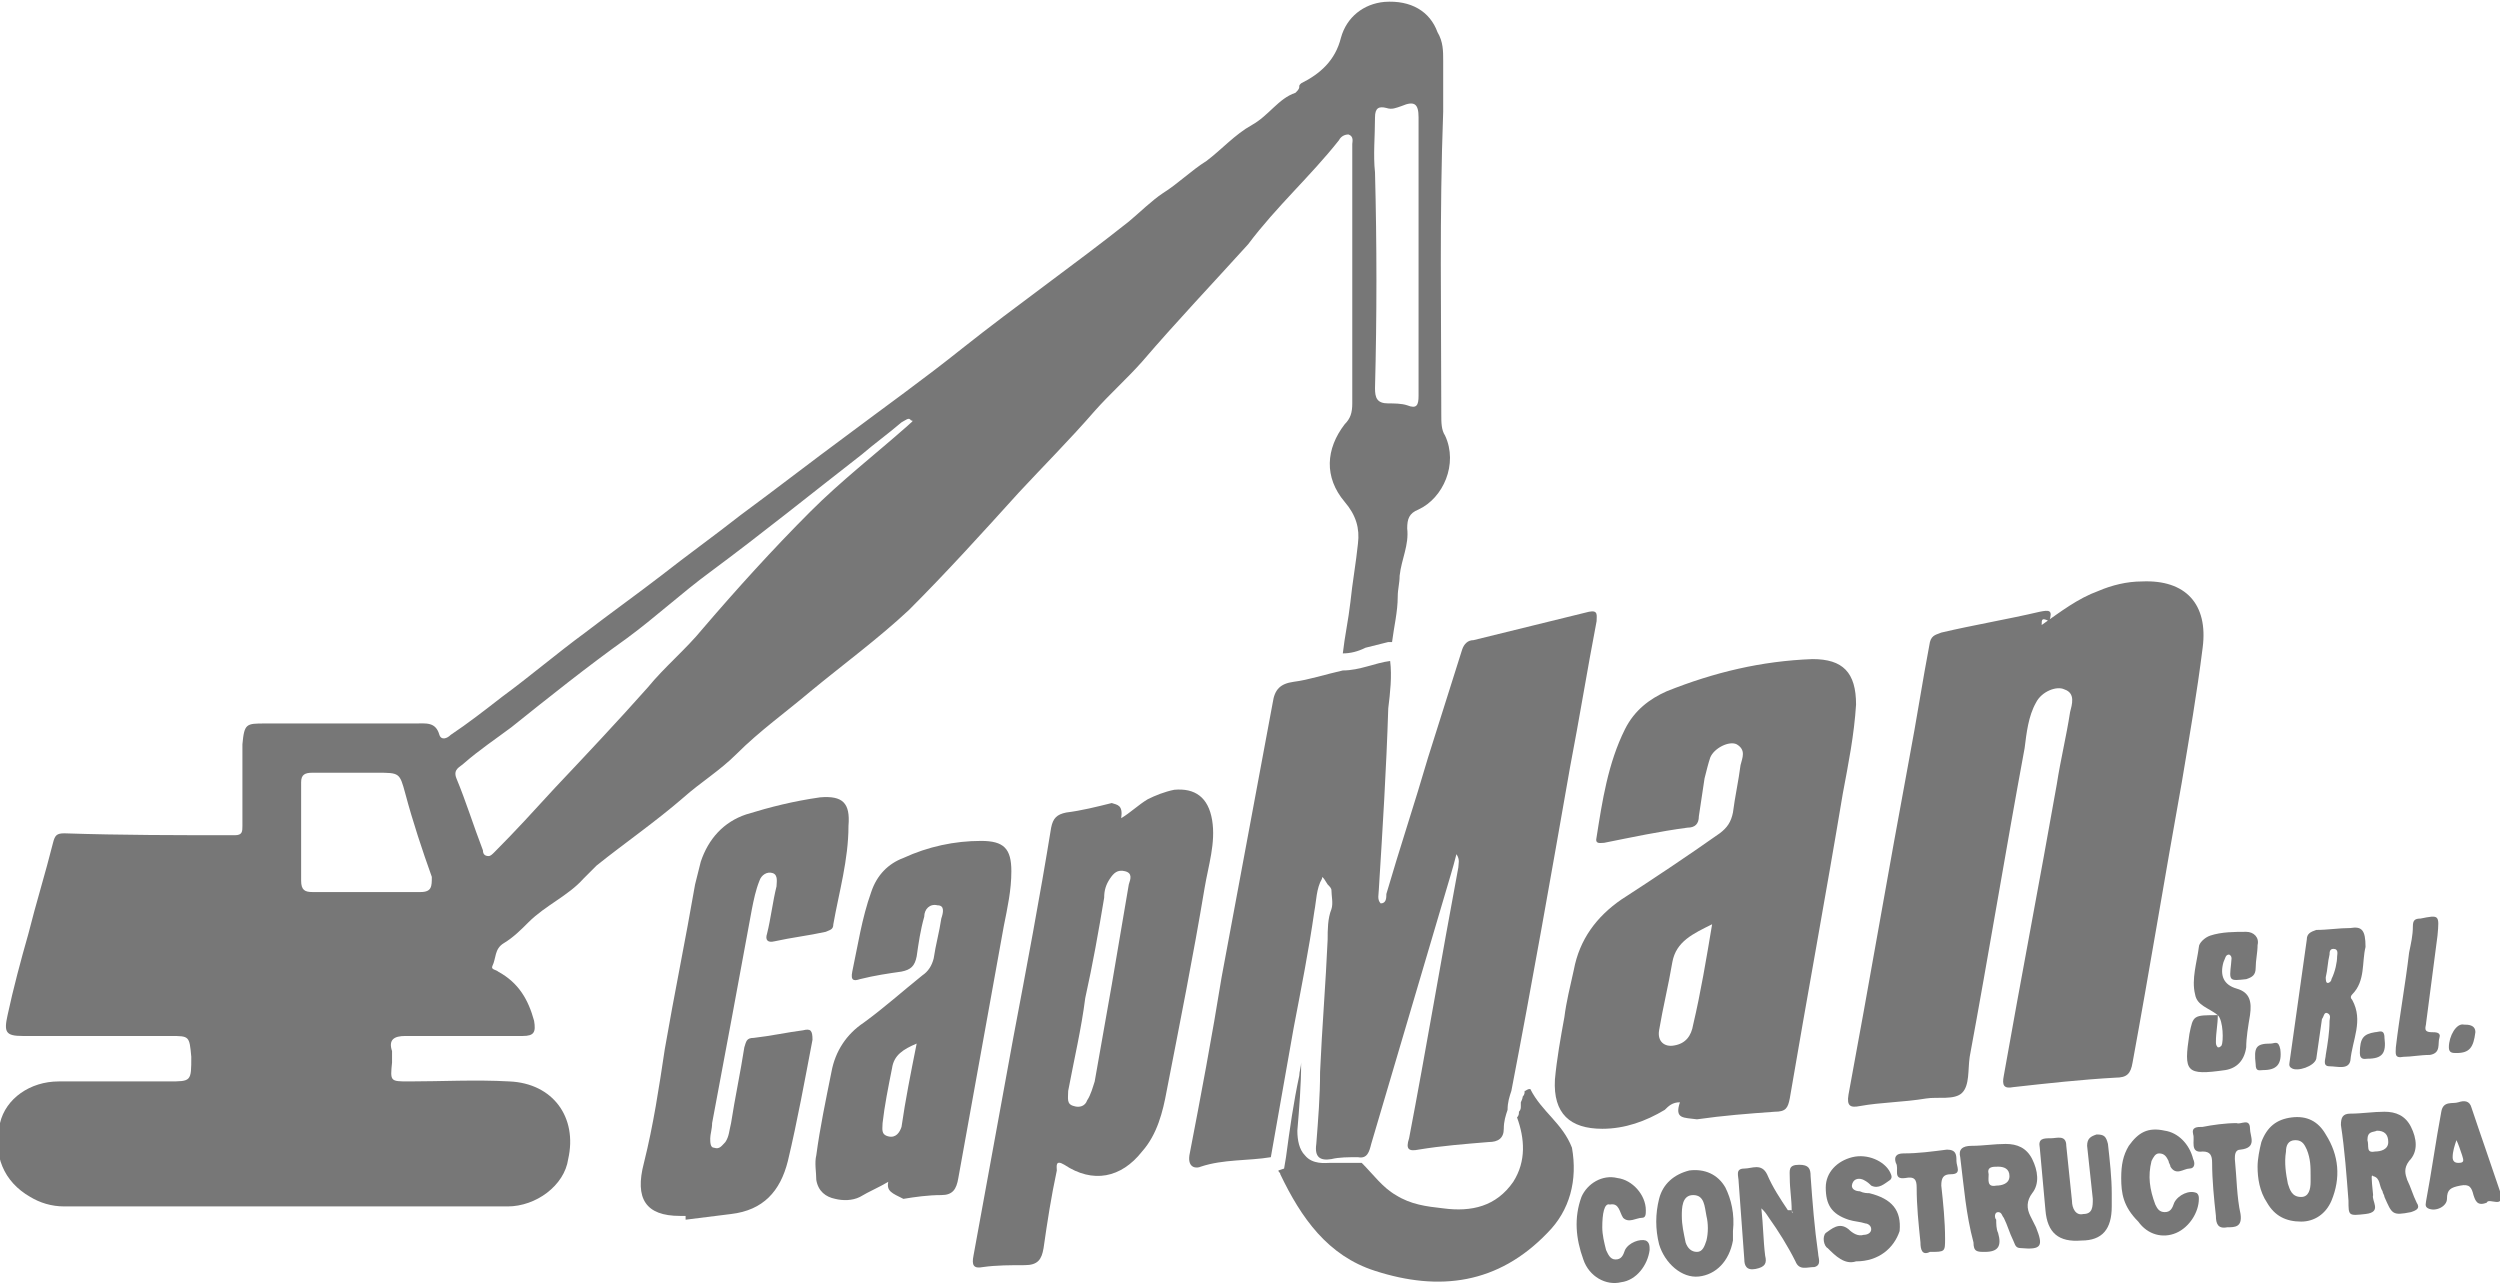 <?xml version="1.0" encoding="utf-8"?>
<!-- Generator: Adobe Illustrator 24.2.0, SVG Export Plug-In . SVG Version: 6.00 Build 0)  -->
<svg version="1.1" id="Layer_1" xmlns="http://www.w3.org/2000/svg" xmlns:xlink="http://www.w3.org/1999/xlink" x="0px" y="0px"
	 viewBox="0 0 132 68" style="enable-background:new 0 0 132 68;" xml:space="preserve">
<style type="text/css">
	.st0{fill:#777777;}
</style>
<path class="st0" d="M70.9,35.4c0.9,0,1.7-0.4,2.5-0.5c0.1,0.8,0,1.7-0.1,2.5c-0.1,3.2-0.3,6.4-0.5,9.6c0,0.2-0.1,0.5,0.1,0.7
	c0.3,0,0.3-0.3,0.3-0.5c0.7-2.4,1.5-4.8,2.2-7.2c0.6-1.9,1.2-3.8,1.8-5.7c0.1-0.3,0.3-0.5,0.6-0.5c2-0.5,4.1-1,6.1-1.5
	c0.5-0.1,0.4,0.2,0.4,0.5c-0.5,2.6-0.9,5.1-1.4,7.7c-1,5.7-2,11.4-3.1,17.1c-0.1,0.3-0.2,0.6-0.2,1c-0.1,0.3-0.2,0.6-0.2,1
	c0,0.5-0.3,0.7-0.8,0.7c-1.2,0.1-2.5,0.2-3.7,0.4c-0.5,0.1-0.7,0-0.5-0.6c0.9-4.7,1.7-9.5,2.6-14.3c0-0.2,0.1-0.4-0.1-0.7
	c-0.2,0.8-0.4,1.4-0.6,2.1c-1.3,4.4-2.6,8.8-3.9,13.2c-0.1,0.4-0.2,0.8-0.7,0.7c-0.5,0-1,0-1.4,0.1c-0.6,0.1-0.9-0.1-0.8-0.8
	c0.1-1.3,0.2-2.5,0.2-3.8c0.1-2.3,0.3-4.7,0.4-7c0-0.5,0-1.1,0.2-1.6c0.1-0.3,0-0.7,0-1c0-0.1-0.1-0.2-0.2-0.3
	c-0.3-0.5-0.3-0.4-0.3-0.3c-0.3,0.5-0.3,1.2-0.4,1.7c-0.3,2.1-0.7,4.1-1.1,6.2c-0.4,2.3-0.8,4.5-1.2,6.8c-1.2,0.2-2.5,0.1-3.7,0.5
	c-0.2,0.1-0.7,0.1-0.6-0.6c0.6-3.1,1.2-6.3,1.7-9.4c0.9-4.8,1.8-9.7,2.7-14.5c0.1-0.7,0.4-1,1.1-1.1C69.1,35.9,70,35.6,70.9,35.4"/>
<path class="st0" d="M107.8,33c1-0.7,1.9-1.4,3-1.8c0.7-0.3,1.5-0.5,2.3-0.5c2.3-0.1,3.5,1.2,3.2,3.5c-0.3,2.4-0.7,4.7-1.1,7.1
	c-0.9,5-1.7,9.9-2.6,14.8c-0.1,0.6-0.3,0.8-0.9,0.8c-1.8,0.1-3.6,0.3-5.4,0.5c-0.5,0.1-0.6-0.1-0.5-0.6c0.9-5.1,1.9-10.3,2.8-15.4
	c0.2-1.3,0.5-2.5,0.7-3.8c0.1-0.4,0.3-1-0.3-1.2c-0.4-0.2-1.2,0.1-1.5,0.7c-0.4,0.7-0.5,1.6-0.6,2.4c-1,5.4-1.9,10.9-2.9,16.3
	c-0.1,0.7,0,1.5-0.4,1.9c-0.4,0.4-1.3,0.2-1.9,0.3c-1.2,0.2-2.4,0.2-3.5,0.4c-0.5,0.1-0.7,0-0.6-0.6c1.1-5.9,2.1-11.8,3.2-17.7
	c0.4-2.1,0.7-4.1,1.1-6.2c0.1-0.4,0.4-0.4,0.6-0.5c1.7-0.4,3.5-0.7,5.2-1.1c0.5-0.1,0.7-0.1,0.5,0.5C107.8,32.6,107.8,32.7,107.8,33
	"/>
<path class="st0" d="M90.4,48.8c-1,0.5-1.9,0.9-2.1,2c-0.2,1.2-0.5,2.4-0.7,3.6c-0.1,0.6,0.3,0.9,0.8,0.8c0.6-0.1,0.9-0.5,1-1.1
	C89.8,52.4,90.1,50.6,90.4,48.8 M88.7,58.2c-0.4,0-0.6,0.2-0.8,0.4c-1,0.6-2.1,1-3.3,1c-1.7,0-2.6-0.8-2.5-2.6
	c0.1-1.1,0.3-2.2,0.5-3.3c0.1-0.8,0.3-1.6,0.5-2.5c0.3-1.6,1.2-2.8,2.5-3.7c1.7-1.1,3.5-2.3,5.2-3.5c0.4-0.3,0.6-0.6,0.7-1.1
	c0.1-0.8,0.3-1.7,0.4-2.5c0.1-0.4,0.3-0.8-0.2-1.1c-0.4-0.2-1.2,0.2-1.4,0.7c-0.1,0.3-0.2,0.7-0.3,1.1c-0.1,0.7-0.2,1.3-0.3,2
	c0,0.4-0.2,0.6-0.6,0.6c-1.5,0.2-2.9,0.5-4.4,0.8c-0.2,0-0.5,0.1-0.4-0.3c0.3-1.9,0.6-3.9,1.5-5.7c0.5-1,1.3-1.6,2.2-2
	c2.5-1,5-1.6,7.7-1.7c1.6,0,2.3,0.7,2.3,2.4c-0.1,1.6-0.4,3.1-0.7,4.7c-0.9,5.4-1.9,10.8-2.8,16.1c-0.1,0.5-0.2,0.7-0.8,0.7
	c-1.4,0.1-2.7,0.2-4.1,0.4C88.9,59,88.4,59.1,88.7,58.2"/>
<path class="st0" d="M56.4,57.6c0,0.4-0.1,0.7,0.3,0.8c0.3,0.1,0.6,0,0.7-0.3c0.2-0.3,0.3-0.7,0.4-1c0.3-1.7,0.6-3.4,0.9-5.1
	c0.3-1.8,0.6-3.5,0.9-5.3c0.1-0.3,0.2-0.6-0.2-0.7c-0.4-0.1-0.6,0.1-0.8,0.4c-0.2,0.3-0.3,0.6-0.3,1c-0.3,1.8-0.6,3.5-1,5.3
	C57.1,54.3,56.7,56,56.4,57.6 M59.2,43.2c0.5-0.3,0.9-0.7,1.4-1c0.4-0.2,0.9-0.4,1.4-0.5c1.1-0.1,1.8,0.4,2,1.6
	c0.2,1.2-0.2,2.4-0.4,3.6c-0.6,3.6-1.3,7.1-2,10.7c-0.2,1.1-0.5,2.3-1.3,3.2c-1.1,1.4-2.6,1.7-4.1,0.7c-0.5-0.3-0.4,0.1-0.4,0.3
	c-0.3,1.4-0.5,2.7-0.7,4.1c-0.1,0.6-0.3,0.9-1,0.9s-1.5,0-2.2,0.1c-0.5,0.1-0.6-0.1-0.5-0.6c0.7-3.8,1.4-7.7,2.1-11.5
	c0.7-3.7,1.4-7.4,2-11.1c0.1-0.5,0.3-0.7,0.8-0.8c0.8-0.1,1.6-0.3,2.4-0.5C59,42.5,59.3,42.5,59.2,43.2"/>
<path class="st0" d="M36.2,64.2h-0.3c-1.8,0-2.4-0.9-1.9-2.8c0.5-2,0.8-4,1.1-6c0.5-2.9,1.1-5.8,1.6-8.7c0.1-0.4,0.2-0.8,0.3-1.2
	c0.4-1.2,1.2-2.1,2.4-2.5c1.3-0.4,2.5-0.7,3.9-0.9c1.2-0.1,1.6,0.3,1.5,1.5c0,1.8-0.5,3.5-0.8,5.2c0,0.3-0.2,0.3-0.4,0.4
	c-0.9,0.2-1.8,0.3-2.7,0.5c-0.4,0.1-0.5-0.1-0.4-0.4c0.2-0.8,0.3-1.7,0.5-2.5c0-0.2,0.1-0.6-0.2-0.7c-0.3-0.1-0.6,0.1-0.7,0.4
	c-0.2,0.5-0.3,1-0.4,1.5c-0.7,3.8-1.4,7.6-2.1,11.3c0,0.3-0.1,0.6-0.1,0.8c0,0.2,0,0.5,0.2,0.5c0.3,0.1,0.4-0.1,0.6-0.3
	c0.2-0.3,0.2-0.6,0.3-1c0.2-1.3,0.5-2.7,0.7-4c0.1-0.3,0.1-0.5,0.5-0.5c0.9-0.1,1.8-0.3,2.6-0.4c0.4-0.1,0.5,0,0.5,0.5
	c-0.4,2.1-0.8,4.3-1.3,6.4c-0.4,1.6-1.3,2.6-3,2.8c-0.8,0.1-1.6,0.2-2.4,0.3C36.2,64.2,36.2,64.2,36.2,64.2"/>
<path class="st0" d="M48.4,55.1c-0.7,0.3-1.2,0.6-1.3,1.3c-0.2,1-0.4,2-0.5,2.9c0,0.3-0.1,0.6,0.3,0.7c0.4,0.1,0.6-0.2,0.7-0.5
	C47.8,58.1,48.1,56.6,48.4,55.1 M46.9,62.4c-0.5,0.3-1,0.5-1.5,0.8c-0.4,0.2-0.9,0.2-1.3,0.1c-0.5-0.1-0.9-0.4-1-1
	c0-0.4-0.1-0.9,0-1.3c0.2-1.5,0.5-2.9,0.8-4.4c0.2-1.1,0.8-2,1.7-2.6c1.1-0.8,2.1-1.7,3.1-2.5c0.3-0.2,0.5-0.5,0.6-0.9
	c0.1-0.7,0.3-1.4,0.4-2.1c0.1-0.3,0.2-0.7-0.2-0.7c-0.4-0.1-0.7,0.2-0.7,0.6c-0.2,0.7-0.3,1.4-0.4,2.1c-0.1,0.5-0.3,0.7-0.8,0.8
	c-0.7,0.1-1.4,0.2-2.2,0.4c-0.3,0.1-0.5,0.1-0.4-0.4c0.3-1.4,0.5-2.8,1-4.2c0.3-0.9,0.9-1.5,1.7-1.8c1.3-0.6,2.7-0.9,4.1-0.9
	c1.2,0,1.6,0.4,1.6,1.6c0,1-0.2,1.9-0.4,2.9c-0.8,4.4-1.6,8.9-2.4,13.3c-0.1,0.6-0.3,0.9-0.9,0.9c-0.7,0-1.4,0.1-2,0.2
	C47.1,63,46.8,62.9,46.9,62.4"/>
<path class="st0" d="M123.4,50.5c0-0.1,0.1-0.4-0.2-0.4c-0.2,0-0.2,0.2-0.2,0.3c-0.1,0.4-0.1,0.8-0.2,1.2c0,0.1,0,0.3,0.1,0.3
	c0.1,0,0.2-0.1,0.2-0.2C123.3,51.3,123.4,50.8,123.4,50.5 M124.9,50c-0.2,0.8,0,1.8-0.7,2.5c-0.1,0.1-0.1,0.2,0,0.3
	c0.6,1.1,0,2.1-0.1,3.2c-0.1,0.5-0.7,0.3-1.1,0.3c-0.4,0-0.2-0.4-0.2-0.6c0.1-0.6,0.2-1.2,0.2-1.8c0-0.1,0.1-0.3-0.1-0.4
	c-0.2-0.1-0.2,0.2-0.3,0.3c-0.1,0.7-0.2,1.4-0.3,2.1c-0.1,0.4-1,0.7-1.3,0.5c-0.2-0.1-0.1-0.3-0.1-0.4c0.3-2.1,0.6-4.3,0.9-6.4
	c0-0.3,0.2-0.4,0.5-0.5c0.6,0,1.2-0.1,1.8-0.1C124.7,48.9,124.9,49.1,124.9,50"/>
<path class="st0" d="M117.1,53.6C117.1,53.6,117.1,53.5,117.1,53.6c-0.5-0.4-1.1-0.5-1.2-1.1c-0.2-0.8,0.1-1.7,0.2-2.5
	c0-0.2,0.3-0.5,0.6-0.6c0.6-0.2,1.3-0.2,1.9-0.2c0.4,0,0.7,0.3,0.6,0.7c0,0.4-0.1,0.8-0.1,1.2c0,0.4-0.2,0.5-0.5,0.6
	c-0.9,0.1-0.9,0.1-0.8-0.8c0-0.2,0.1-0.4-0.1-0.5c-0.2,0-0.2,0.2-0.3,0.4c-0.2,0.7,0,1.2,0.7,1.4c0.7,0.2,0.8,0.7,0.7,1.4
	c-0.1,0.6-0.2,1.2-0.2,1.7c-0.1,0.7-0.5,1.1-1.1,1.2c-2.1,0.3-2.2,0.1-1.9-1.9C115.8,53.6,115.8,53.6,117.1,53.6
	c0,0.5-0.1,0.9-0.1,1.4c0,0.1,0,0.2,0.1,0.3c0.1,0,0.1,0,0.2-0.1C117.4,55,117.4,53.9,117.1,53.6"/>
<path class="st0" d="M105.5,61.6c-0.3,0-0.6,0-0.5,0.4c0,0.3-0.1,0.7,0.4,0.6c0.3,0,0.7-0.1,0.7-0.5
	C106.1,61.7,105.8,61.6,105.5,61.6 M103.5,61.1c-0.1-0.4,0.1-0.6,0.6-0.6c0.6,0,1.2-0.1,1.8-0.1s1.1,0.2,1.4,0.8
	c0.3,0.6,0.4,1.3,0,1.8c-0.3,0.4-0.3,0.8-0.1,1.2c0.1,0.2,0.2,0.4,0.3,0.6c0.4,1,0.3,1.2-0.8,1.1c-0.3,0-0.3-0.2-0.4-0.4
	c-0.2-0.4-0.3-0.8-0.5-1.2c-0.1-0.1-0.1-0.3-0.3-0.3c-0.2,0-0.2,0.3-0.1,0.4c0,0.2,0,0.5,0.1,0.7c0.2,0.7,0,1-0.7,1
	c-0.4,0-0.6,0-0.6-0.5C103.8,64.1,103.7,62.7,103.5,61.1"/>
<path class="st0" d="M125,60.2c0.1,0.3-0.1,0.7,0.4,0.6c0.3,0,0.7-0.1,0.7-0.5s-0.2-0.6-0.6-0.6C125.3,59.8,125,59.7,125,60.2
	 M125.3,63.1c-0.1,0.3,0.5,0.9-0.4,1c-0.9,0.1-0.9,0.1-0.9-0.7c-0.1-1.3-0.2-2.7-0.4-4c0-0.4,0.1-0.6,0.5-0.6c0.6,0,1.2-0.1,1.8-0.1
	s1.1,0.2,1.4,0.8s0.4,1.3-0.1,1.8c-0.3,0.4-0.2,0.7-0.1,1c0.2,0.4,0.3,0.8,0.5,1.2c0.2,0.3,0,0.4-0.3,0.5c-1,0.2-1,0.1-1.4-0.8
	c0-0.1-0.1-0.2-0.1-0.3c-0.2-0.3-0.1-0.7-0.5-0.8C125.2,62,125.2,62.1,125.3,63.1"/>
<path class="st0" d="M94.6,63.9C94.6,63.9,94.6,63.9,94.6,63.9C94.6,64.1,94.7,64.1,94.6,63.9L94.6,63.9
	C94.6,63.9,94.6,63.9,94.6,63.9 M93,63.8c0.1,0.9,0.1,1.7,0.2,2.5c0.1,0.4,0,0.6-0.5,0.7s-0.6-0.2-0.6-0.5c-0.1-1.4-0.2-2.7-0.3-4.1
	c0-0.3-0.2-0.7,0.3-0.7c0.4,0,0.9-0.3,1.2,0.3c0.3,0.7,0.7,1.3,1.1,1.9c0.1,0,0.1,0,0.2,0c0-0.6-0.1-1.1-0.1-1.7
	c0-0.4-0.1-0.7,0.5-0.7c0.5,0,0.6,0.2,0.6,0.6c0.1,1.4,0.2,2.7,0.4,4.1c0,0.2,0.2,0.6-0.2,0.7c-0.4,0-0.8,0.2-1-0.3
	c-0.4-0.8-0.9-1.6-1.4-2.3C93.2,64,93.2,64,93,63.8"/>
<path class="st0" d="M98,66.6c-0.6,0.2-1.1-0.3-1.5-0.7c-0.2-0.1-0.3-0.6-0.1-0.8c0.3-0.2,0.7-0.6,1.2-0.2c0.2,0.2,0.5,0.4,0.8,0.3
	c0.2,0,0.4-0.1,0.4-0.3s-0.2-0.3-0.3-0.3c-0.3-0.1-0.6-0.1-0.9-0.2c-0.9-0.3-1.2-0.8-1.2-1.7c0-0.8,0.6-1.4,1.4-1.6
	c0.8-0.2,1.7,0.2,2,0.8c0.1,0.2,0.1,0.3,0,0.4c-0.3,0.2-0.6,0.5-1,0.3c-0.1-0.1-0.2-0.2-0.4-0.3c-0.2-0.1-0.5-0.1-0.6,0.2
	s0.2,0.4,0.4,0.4c0.2,0.1,0.4,0.1,0.5,0.1c1.2,0.3,1.7,0.9,1.6,2C100,65.9,99.2,66.6,98,66.6"/>
<path class="st0" d="M88.8,64.2c0,0.5,0.1,0.9,0.2,1.4c0.1,0.3,0.3,0.5,0.6,0.5c0.3,0,0.4-0.3,0.5-0.6c0.1-0.4,0.1-0.9,0-1.3
	c-0.1-0.5-0.1-1.1-0.7-1.1C88.8,63.1,88.8,63.8,88.8,64.2 M91.5,65c0,0.1,0,0.3,0,0.5c-0.2,1.1-0.9,1.8-1.8,1.9
	c-0.9,0.1-1.8-0.7-2.1-1.7c-0.2-0.8-0.2-1.6,0-2.4c0.2-0.8,0.8-1.3,1.6-1.5c0.8-0.1,1.5,0.2,1.9,0.9C91.4,63.3,91.6,64.1,91.5,65"/>
<path class="st0" d="M122,62.1c0-0.5,0-0.9-0.2-1.4c-0.1-0.2-0.2-0.5-0.6-0.5c-0.4,0-0.5,0.3-0.5,0.6c-0.1,0.6,0,1.2,0.1,1.7
	c0.1,0.3,0.2,0.7,0.7,0.7c0.4,0,0.5-0.4,0.5-0.8C122,62.3,122,62.2,122,62.1 M119.2,61.6c0-0.4,0.1-0.9,0.2-1.3
	c0.3-0.8,0.8-1.2,1.6-1.3c0.8-0.1,1.4,0.2,1.8,0.9c0.7,1.1,0.8,2.3,0.3,3.5c-0.3,0.7-0.9,1.1-1.6,1.1c-0.8,0-1.4-0.3-1.8-1
	C119.3,62.9,119.2,62.2,119.2,61.6"/>
<path class="st0" d="M111.5,63c0,0.3,0,0.5,0,0.7c0,1.2-0.5,1.8-1.6,1.8c-1.2,0.1-1.8-0.4-1.9-1.6c-0.1-1.1-0.2-2.2-0.3-3.3
	c-0.1-0.5,0.2-0.5,0.6-0.5c0.3,0,0.8-0.2,0.8,0.4c0.1,1,0.2,1.9,0.3,2.9c0,0.4,0.2,0.8,0.6,0.7c0.5,0,0.5-0.4,0.5-0.8
	c-0.1-0.9-0.2-1.9-0.3-2.8c0-0.4,0.2-0.5,0.5-0.6c0.4,0,0.5,0.1,0.6,0.5C111.4,61.3,111.5,62.2,111.5,63"/>
<path class="st0" d="M129.7,60.2L129.7,60.2c-0.1,0.3-0.2,0.6-0.2,0.9c0,0.2,0.1,0.3,0.3,0.3c0.3,0,0.3-0.1,0.2-0.4
	C129.9,60.7,129.8,60.4,129.7,60.2 M131.3,63.5c-0.5,0.2-0.6-0.1-0.7-0.4c-0.1-0.4-0.2-0.6-0.7-0.5s-0.7,0.2-0.7,0.7
	c0,0.4-0.6,0.7-1,0.5c-0.2-0.1-0.1-0.3-0.1-0.4c0.3-1.6,0.5-3.1,0.8-4.7c0.1-0.6,0.6-0.4,0.9-0.5c0.3-0.1,0.6-0.1,0.7,0.3
	c0.5,1.5,1,2.9,1.5,4.4C132.3,63.9,131.4,63.2,131.3,63.5"/>
<path class="st0" d="M112,62.2c0-0.7,0.1-1.2,0.4-1.7c0.5-0.7,1-1,1.9-0.8c0.7,0.1,1.3,0.7,1.5,1.5c0.1,0.2,0.1,0.5-0.2,0.5
	s-0.7,0.4-1-0.1c0-0.1-0.1-0.2-0.1-0.3c-0.1-0.2-0.2-0.4-0.5-0.4c-0.2,0-0.3,0.2-0.4,0.4c-0.2,0.8-0.1,1.5,0.2,2.3
	c0.1,0.2,0.2,0.4,0.5,0.4s0.4-0.2,0.5-0.5c0.2-0.4,0.8-0.7,1.2-0.5c0.1,0.1,0.1,0.2,0.1,0.3c0,0.7-0.5,1.5-1.2,1.8
	c-0.7,0.3-1.5,0.1-2-0.6C112.1,63.7,112,63,112,62.2"/>
<path class="st0" d="M84.6,64.8c0,0.4,0.1,0.8,0.2,1.2c0.1,0.2,0.2,0.5,0.5,0.5s0.4-0.2,0.5-0.5c0.2-0.4,0.8-0.6,1.1-0.5
	c0.2,0.1,0.2,0.3,0.2,0.5c-0.1,0.8-0.7,1.6-1.5,1.7c-0.8,0.2-1.7-0.3-2-1.2c-0.4-1.1-0.5-2.2-0.1-3.3c0.3-0.7,1.1-1.2,1.9-1
	c0.8,0.1,1.5,0.9,1.5,1.7c0,0.2,0,0.4-0.2,0.4c-0.3,0-0.7,0.3-1,0c-0.2-0.3-0.2-0.8-0.7-0.7C84.7,63.5,84.6,64.1,84.6,64.8"/>
<path class="st0" d="M126.9,55.8c-0.5,0.1-0.4-0.2-0.4-0.5c0.2-1.7,0.5-3.3,0.7-5c0.1-0.5,0.2-0.9,0.2-1.4c0-0.3,0.1-0.4,0.4-0.4
	c1-0.2,1-0.2,0.9,0.9c-0.2,1.5-0.4,3.1-0.6,4.6c0,0.2-0.2,0.5,0.3,0.5c0.2,0,0.5,0,0.4,0.3c-0.1,0.3,0.1,0.8-0.5,0.9
	C127.8,55.7,127.3,55.8,126.9,55.8"/>
<path class="st0" d="M118.1,59.3c0.2,0.1,0.7-0.3,0.7,0.3c0,0.4,0.4,1-0.5,1.1c-0.3,0-0.3,0.3-0.3,0.5c0.1,1,0.1,2,0.3,2.9
	c0.1,0.7-0.3,0.7-0.7,0.7c-0.5,0.1-0.6-0.2-0.6-0.6c-0.1-0.9-0.2-1.9-0.2-2.8c0-0.4-0.1-0.6-0.5-0.6c-0.7,0.1-0.4-0.6-0.5-0.9
	c-0.1-0.4,0.2-0.4,0.5-0.4C116.8,59.4,117.5,59.3,118.1,59.3"/>
<path class="st0" d="M101.9,66.1c-0.4,0.2-0.5-0.1-0.5-0.5c-0.1-1-0.2-1.9-0.2-2.9c0-0.4-0.1-0.6-0.6-0.5c-0.7,0.1-0.3-0.5-0.5-0.8
	c-0.1-0.3,0-0.5,0.4-0.5c0.8,0,1.5-0.1,2.3-0.2c0.5,0,0.5,0.3,0.5,0.6c0,0.3,0.3,0.7-0.3,0.7c-0.4,0-0.5,0.2-0.5,0.6
	c0.1,0.9,0.2,1.9,0.2,2.8C102.7,66.1,102.7,66.1,101.9,66.1"/>
<path class="st0" d="M129.7,55.6c-0.2,0-0.4,0-0.4-0.3c0-0.6,0.4-1.3,0.8-1.2c0.2,0,0.6,0,0.6,0.4C130.6,55.3,130.4,55.6,129.7,55.6
	"/>
<path class="st0" d="M119.9,55.1c0.2,0,0.4-0.2,0.5,0.3c0.1,0.8-0.2,1.1-0.9,1.1c-0.2,0-0.4,0.1-0.4-0.3
	C119,55.3,119.1,55.1,119.9,55.1"/>
<path class="st0" d="M125,55.9c-0.1,0-0.4,0.1-0.4-0.3c0-0.8,0.2-1,0.8-1.1c0.2,0,0.5-0.2,0.5,0.3C126,55.6,125.8,55.9,125,55.9"/>
<path class="st0" d="M94.6,63.9L94.6,63.9C94.6,63.9,94.6,63.9,94.6,63.9C94.6,64.1,94.5,64.1,94.6,63.9
	C94.6,63.9,94.6,63.9,94.6,63.9"/>
<path class="st0" d="M80.8,57.5L80.8,57.5c-0.2,0-0.2,0.1-0.3,0.1c0,0.1,0,0.2-0.1,0.3c0,0.1-0.1,0.3-0.1,0.3v0.1v0.1
	c0,0.1,0,0.2-0.1,0.3c0,0.1,0,0.2-0.1,0.3c0.4,1.1,0.5,2.3-0.2,3.4c-0.9,1.3-2.2,1.6-3.7,1.4c-0.9-0.1-1.7-0.2-2.5-0.7
	c-0.7-0.4-1.2-1.1-1.8-1.7c-0.1,0-0.3,0-0.4,0s-0.3,0-0.4,0c-0.3,0-0.6,0-0.9,0c-0.2,0-0.9,0.1-1.3-0.4c-0.3-0.3-0.4-0.8-0.4-1.3
	c0.1-1.2,0.2-2.4,0.2-3.6c0,0.2-0.1,0.5-0.1,0.7c-0.3,1.4-0.5,2.8-0.7,4.3l-0.1,0.6l-0.3,0.1c0,0.1,0.1,0.1,0.1,0.2
	c1.1,2.3,2.5,4.3,5,5.1c3.4,1.1,6.5,0.7,9.1-2c1.2-1.2,1.6-2.8,1.3-4.5C82.5,59.3,81.4,58.7,80.8,57.5"/>
<path class="st0" d="M47.9,22.5c-1.7,1.5-3.5,2.9-5.1,4.5c-2,2-3.9,4.1-5.7,6.2c-0.9,1.1-2,2-2.9,3.1c-1.6,1.8-3.2,3.5-4.9,5.3
	c-1.1,1.2-2.1,2.3-3.2,3.4c-0.1,0.1-0.2,0.2-0.3,0.2c-0.2,0-0.3-0.1-0.3-0.3c-0.5-1.3-0.9-2.6-1.4-3.8c-0.2-0.5,0.2-0.6,0.4-0.8
	c0.8-0.7,1.7-1.3,2.5-1.9c2-1.6,4-3.2,6.1-4.7c1.5-1.1,2.9-2.4,4.4-3.5c2.7-2,5.3-4.1,8-6.2c0.7-0.6,1.4-1.1,2.1-1.7
	c0.2-0.1,0.4-0.3,0.5-0.1C48.3,22.2,48.1,22.3,47.9,22.5 M22.2,47.1c-1,0-2,0-2.9,0l0,0c-0.9,0-1.9,0-2.8,0c-0.4,0-0.6-0.1-0.6-0.6
	c0-1.7,0-3.4,0-5.2c0-0.4,0.2-0.5,0.6-0.5c1.1,0,2.2,0,3.4,0c1.2,0,1.2,0,1.5,1.1c0.4,1.5,0.9,3,1.4,4.4
	C22.8,46.8,22.8,47.1,22.2,47.1 M72.6,6.2c0-0.5,0.2-0.6,0.6-0.5c0.3,0.1,0.5,0,0.8-0.1c0.7-0.3,0.9-0.1,0.9,0.6c0,2.5,0,4.9,0,7.4
	s0,4.9,0,7.3c0,0.5-0.1,0.7-0.6,0.5c-0.3-0.1-0.7-0.1-1-0.1c-0.6,0-0.7-0.3-0.7-0.8c0.1-3.8,0.1-7.6,0-11.4
	C72.5,8.2,72.6,7.2,72.6,6.2 M70.7,7.4c0.1-0.2,0.3-0.3,0.5-0.3c0.3,0.1,0.2,0.4,0.2,0.5c0,4.6,0,9.1,0,13.7c0,0.5-0.1,0.8-0.4,1.1
	c-1,1.3-1.1,2.8,0,4.1c0.6,0.7,0.8,1.4,0.7,2.2c-0.1,1-0.3,2.1-0.4,3.1c-0.1,0.9-0.3,1.8-0.4,2.7c0.4,0,0.8-0.1,1.2-0.3
	c0.4-0.1,0.8-0.2,1.2-0.3h0.2c0.1-0.8,0.3-1.6,0.3-2.4c0-0.4,0.1-0.7,0.1-1.1c0.1-0.9,0.5-1.6,0.4-2.5c0-0.5,0.1-0.8,0.6-1
	c1.3-0.6,2.1-2.4,1.4-3.9c-0.2-0.3-0.2-0.7-0.2-1.1c0-5.3-0.1-10.6,0.1-16c0-0.9,0-1.8,0-2.7c0-0.5,0-1-0.3-1.5
	c-0.4-1.1-1.4-1.7-2.8-1.6c-1.1,0.1-2,0.8-2.3,1.9c-0.3,1.2-1.1,1.9-2.1,2.4c-0.1,0.1-0.1,0.1-0.1,0.2c0,0.1-0.1,0.2-0.2,0.3
	c-0.9,0.3-1.4,1.2-2.3,1.7c-0.9,0.5-1.6,1.3-2.4,1.9c-0.8,0.5-1.5,1.2-2.3,1.7c-0.6,0.4-1.2,1-1.8,1.5c-2.9,2.3-5.9,4.4-8.8,6.7
	c-2,1.6-4.1,3.1-6.1,4.6c-1.9,1.4-3.7,2.8-5.6,4.2c-1.4,1.1-2.8,2.1-4.2,3.2c-1.3,1-2.7,2-4,3c-1.5,1.1-2.9,2.3-4.4,3.4
	c-0.9,0.7-1.8,1.4-2.7,2c-0.2,0.2-0.5,0.3-0.6,0c-0.2-0.7-0.7-0.6-1.3-0.6c-2.6,0-5.2,0-7.9,0c-1,0-1.1,0-1.2,1.1c0,0.2,0,0.5,0,0.7
	c0,1.2,0,2.4,0,3.6c0,0.3,0,0.5-0.4,0.5c-3,0-6,0-9-0.1c-0.4,0-0.5,0.1-0.6,0.5c-0.4,1.6-0.9,3.2-1.3,4.8c-0.4,1.4-0.8,2.9-1.1,4.3
	c-0.2,0.9-0.1,1.1,0.8,1.1c2.6,0,5.2,0,7.8,0c1,0,1,0,1.1,1.1c0,1.3,0,1.3-1.2,1.3c-1.9,0-3.9,0-5.8,0c-1.5,0-2.8,0.9-3.1,2.2
	c-0.4,1.7,0.2,3.1,1.6,3.9c0.5,0.3,1.1,0.5,1.8,0.5c7.8,0,15.7,0,23.4,0c1.5,0,3-1.1,3.2-2.5c0.5-2.2-0.8-4-3.1-4.1
	c-1.8-0.1-3.6,0-5.3,0c-1,0-1,0-0.9-1c0-0.2,0-0.4,0-0.6c-0.2-0.6,0.1-0.8,0.7-0.8c2.1,0,4.2,0,6.2,0c0.6,0,0.7-0.2,0.6-0.8
	c-0.3-1.1-0.8-2-1.9-2.6c-0.1-0.1-0.4-0.1-0.3-0.3c0.2-0.4,0.1-0.9,0.6-1.2c0.5-0.3,0.9-0.7,1.3-1.1c0.9-0.9,2.1-1.4,2.9-2.3
	c0.2-0.2,0.5-0.5,0.7-0.7c1.5-1.2,3.1-2.3,4.6-3.6c0.9-0.8,1.9-1.4,2.8-2.3c1.2-1.2,2.6-2.2,3.9-3.3c1.7-1.4,3.6-2.8,5.2-4.3
	c2-2,3.9-4.1,5.8-6.2c1.3-1.4,2.7-2.8,4-4.3c0.8-0.9,1.7-1.7,2.5-2.6c1.8-2.1,3.7-4.1,5.6-6.2C67.4,10.9,69.2,9.3,70.7,7.4"/>
</svg>
